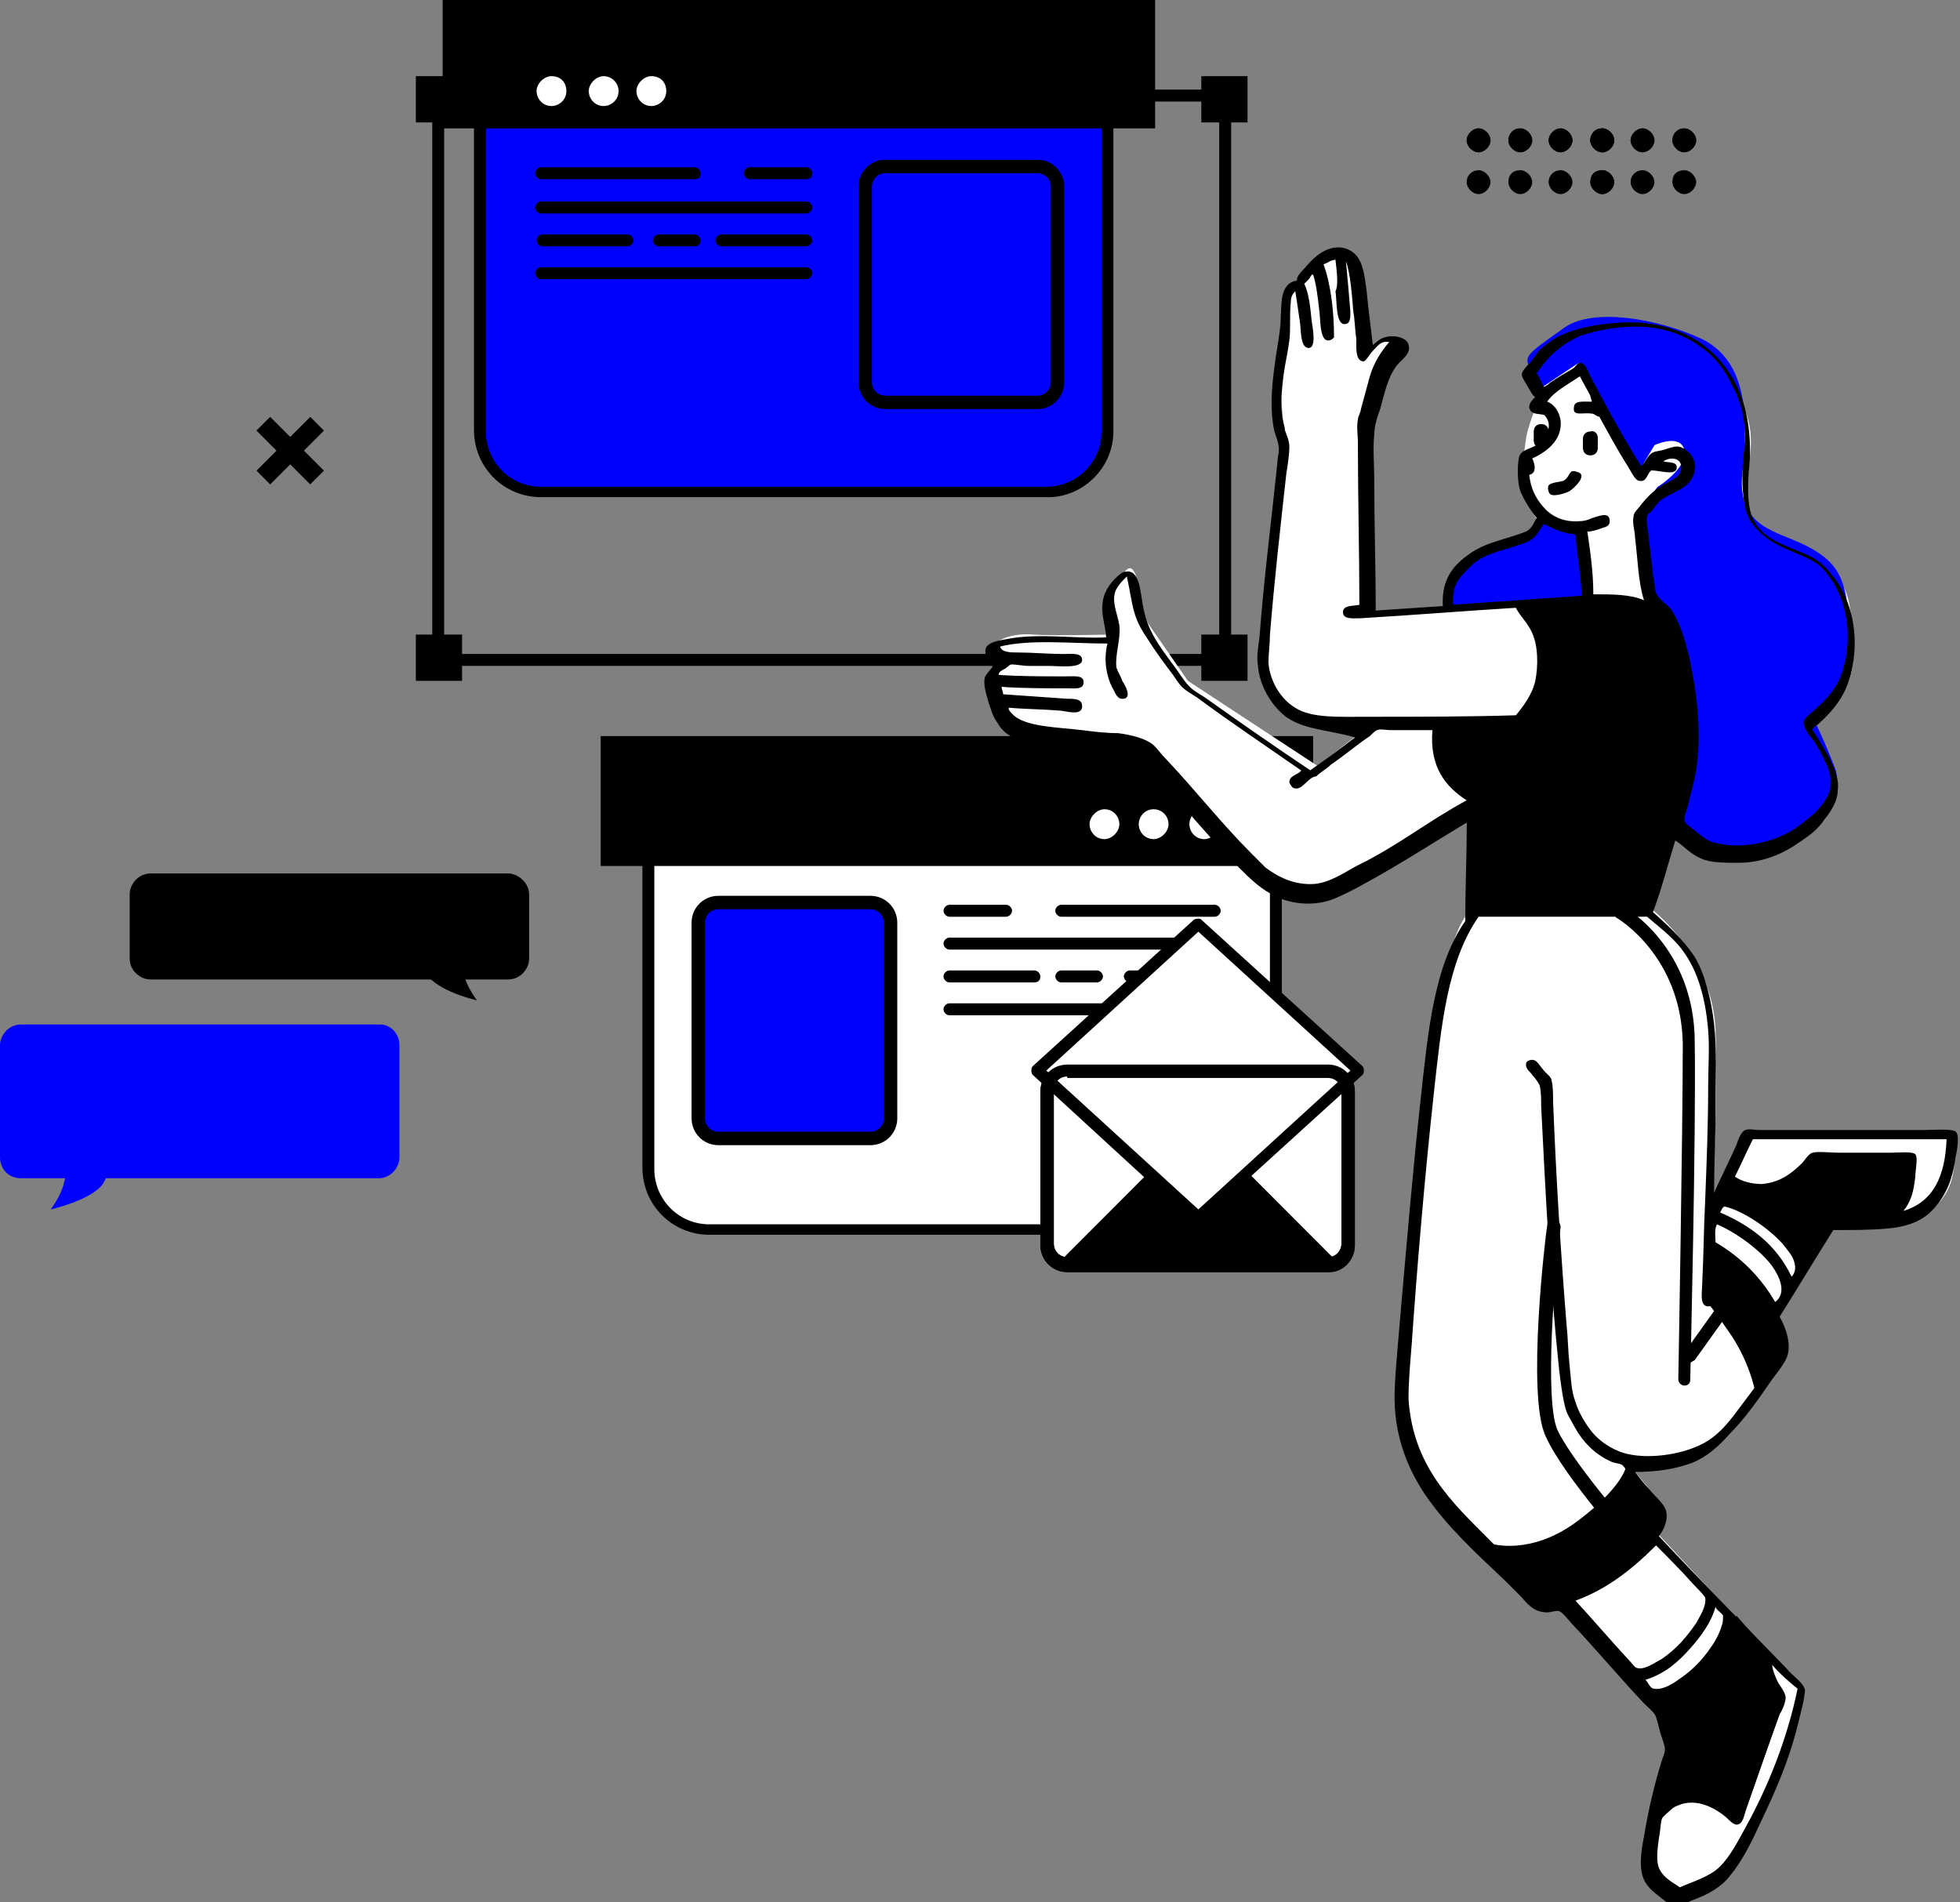 <?xml version="1.0" encoding="UTF-8"?><svg id="Camada_1" xmlns="http://www.w3.org/2000/svg" viewBox="0 0 576 559"><rect x="0" y="0" width="576" height="559" fill="#808080" stroke="none"/><defs><style>.cls-1,.cls-2{fill:#fff;}.cls-2,.cls-3,.cls-4{fill-rule:evenodd;}.cls-5,.cls-3{fill:blue;}</style></defs><path class="cls-2" d="M359.62,232.55l-3.07,7.9-4.82,5.27-3.94,3.07,9.2,7.46,10.51-17.99-7.88-5.7Z"/><path d="M91.18,122.5l-15.8,15.82,4.02,4.04,15.8-15.82-4.02-4.03Z"/><path d="M79.39,122.49l-4.03,4.03,15.8,15.82,4.03-4.03-15.8-15.82Z"/><path class="cls-4" d="M366.62,35.98h-13.58v-13.6h13.58v13.6Z"/><path class="cls-4" d="M135.79,35.98h-13.58v-13.6h13.58v13.6Z"/><path class="cls-4" d="M366.62,200.08h-13.58v-13.6h13.58v13.6Z"/><path class="cls-4" d="M135.79,200.08h-13.58v-13.6h13.58v13.6Z"/><path d="M360.05,195.69H128.78c-.88,0-1.75-.88-1.75-1.75V28.08c0-.88,.88-1.76,1.75-1.76h231.28c.88,0,1.75,.88,1.75,1.76V193.94c0,.88-.88,1.75-1.75,1.75Zm-229.52-3.51h227.77V29.84H130.53V192.18Z"/><path class="cls-5" d="M325.45,33.35V126.81c0,9.65-7.88,17.99-17.96,17.99H159c-9.64,0-17.96-7.9-17.96-17.99V33.35c0-9.65,7.88-17.99,17.96-17.99h148.49c10.07,0,17.96,7.9,17.96,17.99Z"/><path d="M307.93,146.11H159c-10.95,0-19.71-8.78-19.71-19.75V33.35c0-10.97,8.76-19.74,19.71-19.74h148.49c10.95,0,19.71,8.78,19.71,19.74V126.81c0,10.53-8.76,19.31-19.27,19.31ZM159,17.11c-8.76,0-16.21,7.02-16.21,16.23V126.81c0,8.78,7.01,16.23,16.21,16.23h148.49c8.76,0,16.21-7.02,16.21-16.23V33.35c0-8.78-7.01-16.23-16.21-16.23H159Z"/><path class="cls-5" d="M311,54.85v57.48c0,3.07-2.63,6.14-6.13,6.14h-44.68c-3.07,0-6.13-2.63-6.13-6.14V54.85c0-3.07,2.63-6.14,6.13-6.14h44.68c3.5,0,6.13,3.07,6.13,6.14Z"/><path d="M304.86,120.22h-44.68c-4.38,0-7.89-3.51-7.89-7.9V54.85c0-4.39,3.5-7.9,7.89-7.9h44.68c4.38,0,7.88,3.51,7.88,7.9v57.48c0,4.39-3.5,7.9-7.88,7.9Zm-44.68-69.33c-2.19,0-3.94,1.76-3.94,3.95v57.48c0,2.19,1.75,3.95,3.94,3.95h44.68c2.19,0,3.94-1.75,3.94-3.95V54.85c0-2.19-1.75-3.95-3.94-3.95h-44.68Z"/><path class="cls-4" d="M339.47,37.73H130.09V0h209.37V37.73Z"/><path class="cls-2" d="M195.8,26.77c0,2.63-2.19,4.39-4.38,4.39-2.63,0-4.38-2.19-4.38-4.39s2.19-4.39,4.38-4.39c2.63,0,4.38,1.76,4.38,4.39Z"/><path class="cls-2" d="M181.78,26.77c0,2.63-2.19,4.39-4.38,4.39-2.63,0-4.38-2.19-4.38-4.39s2.19-4.39,4.38-4.39,4.38,1.76,4.38,4.39Z"/><path class="cls-2" d="M166.45,26.77c0,2.63-2.19,4.39-4.38,4.39-2.63,0-4.38-2.19-4.38-4.39s2.19-4.39,4.38-4.39c2.63,0,4.38,1.76,4.38,4.39Z"/><path d="M236.97,82.05h-77.97c-.88,0-1.75-.88-1.75-1.76s.88-1.76,1.75-1.76h77.97c.88,0,1.75,.88,1.75,1.76s-.88,1.76-1.75,1.76Z"/><path d="M236.97,72.4h-24.97c-.88,0-1.75-.88-1.75-1.76s.88-1.76,1.75-1.76h24.97c.88,0,1.75,.88,1.75,1.76s-.88,1.76-1.75,1.76Z"/><path d="M184.41,72.4h-24.97c-.88,0-1.75-.88-1.75-1.76s.88-1.76,1.75-1.76h24.97c.88,0,1.75,.88,1.75,1.76s-.88,1.76-1.75,1.76Z"/><path d="M204.12,72.4h-10.51c-.88,0-1.75-.88-1.75-1.76s.88-1.76,1.75-1.76h10.51c.88,0,1.75,.88,1.75,1.76s-.44,1.76-1.75,1.76Z"/><path d="M236.97,62.74h-77.97c-.88,0-1.75-.88-1.75-1.76s.88-1.76,1.75-1.76h77.97c.88,0,1.75,.88,1.75,1.76s-.88,1.76-1.75,1.76Z"/><path d="M236.97,52.65h-16.64c-.88,0-1.75-.88-1.75-1.76s.88-1.76,1.75-1.76h16.64c.88,0,1.75,.88,1.75,1.76,0,1.32-.88,1.76-1.75,1.76Z"/><path d="M204.12,52.65h-45.12c-.88,0-1.75-.88-1.75-1.76s.88-1.76,1.75-1.76h45.12c.88,0,1.75,.88,1.75,1.76,0,1.32-.44,1.76-1.75,1.76Z"/><path class="cls-1" d="M208.5,231.67h148.49c9.64,0,17.96,7.9,17.96,17.99v93.46c0,9.65-7.89,17.99-17.96,17.99H208.5c-9.64,0-17.96-7.9-17.96-17.99v-93.46c0-9.65,7.88-17.99,17.96-17.99Z"/><path d="M356.99,362.87H208.5c-10.95,0-19.71-8.77-19.71-19.74v-93.46c0-10.97,8.76-19.74,19.71-19.74h148.49c10.95,0,19.71,8.78,19.71,19.74v93.46c-.44,10.97-9.2,19.74-19.71,19.74ZM208.5,233.87c-8.76,0-16.21,7.02-16.21,16.24v93.46c0,8.78,7.01,16.23,16.21,16.23h148.49c8.76,0,16.21-7.02,16.21-16.23v-93.9c0-8.77-7.01-16.23-16.21-16.23H208.5v.44Z"/><path class="cls-5" d="M211.13,265.46h44.68c3.07,0,6.13,2.63,6.13,6.14v57.48c0,3.07-2.63,6.14-6.13,6.14h-44.68c-3.07,0-6.13-2.63-6.13-6.14v-57.92c0-3.07,3.07-5.7,6.13-5.7Z"/><path d="M255.8,336.54h-44.68c-4.38,0-7.88-3.51-7.88-7.9v-57.48c0-4.39,3.5-7.9,7.88-7.9h44.68c4.38,0,7.89,3.51,7.89,7.9v57.48c0,4.39-3.5,7.9-7.89,7.9Zm-44.68-69.33c-2.19,0-3.94,1.76-3.94,3.95v57.48c0,2.19,1.75,3.95,3.94,3.95h44.68c2.19,0,3.94-1.76,3.94-3.95v-57.48c0-2.19-1.75-3.95-3.94-3.95h-44.68Z"/><path class="cls-4" d="M176.52,216.32h209.38v38.17H176.52v-38.17Z"/><path class="cls-2" d="M324.58,237.82c2.63,0,4.38,2.19,4.38,4.39s-2.19,4.39-4.38,4.39c-2.63,0-4.38-2.19-4.38-4.39s2.19-4.39,4.38-4.39Z"/><path class="cls-2" d="M339.03,237.82c2.63,0,4.38,2.19,4.38,4.39s-2.19,4.39-4.38,4.39c-2.63,0-4.38-2.19-4.38-4.39s1.75-4.39,4.38-4.39Z"/><path class="cls-2" d="M353.92,237.82c2.63,0,4.38,2.19,4.38,4.39s-2.19,4.39-4.38,4.39c-2.63,0-4.38-2.19-4.38-4.39s1.75-4.39,4.38-4.39Z"/><path d="M356.99,298.37h-77.97c-.88,0-1.75-.88-1.75-1.76s.88-1.76,1.75-1.76h77.97c.88,0,1.75,.88,1.75,1.76,0,1.32-.88,1.76-1.75,1.76Z"/><path d="M303.99,288.71h-24.97c-.88,0-1.75-.88-1.75-1.76s.88-1.76,1.75-1.76h24.97c.88,0,1.75,.88,1.75,1.76s-.44,1.76-1.75,1.76Z"/><path d="M356.99,288.71h-24.97c-.88,0-1.75-.88-1.75-1.76s.88-1.76,1.75-1.76h24.97c.88,0,1.75,.88,1.75,1.76s-.88,1.76-1.75,1.76Z"/><path d="M322.39,288.71h-10.51c-.88,0-1.75-.88-1.75-1.76s.88-1.76,1.75-1.76h10.51c.88,0,1.75,.88,1.75,1.76s-.88,1.76-1.75,1.76Z"/><path d="M356.99,279.06h-77.97c-.88,0-1.75-.88-1.75-1.76s.88-1.76,1.75-1.76h77.97c.88,0,1.75,.88,1.75,1.76s-.88,1.76-1.75,1.76Z"/><path d="M295.67,269.41h-16.64c-.88,0-1.75-.88-1.75-1.76s.88-1.76,1.75-1.76h16.64c.88,0,1.75,.88,1.75,1.76s-.88,1.76-1.75,1.76Z"/><path d="M356.99,269.41h-45.12c-.88,0-1.75-.88-1.75-1.76s.88-1.76,1.75-1.76h45.12c.88,0,1.75,.88,1.75,1.76s-.88,1.76-1.75,1.76Z"/><path class="cls-3" d="M117.39,307.21v32.91c0,3.07-2.63,6.14-6.13,6.14H6.13c-3.5,0-6.13-2.63-6.13-6.14v-32.91c0-3.07,2.63-6.14,6.13-6.14H111.7c3.07,0,5.69,2.63,5.69,6.14Z"/><path class="cls-3" d="M31.1,337.86s2.63,4.39-.88,10.09c-3.5,4.83-15.33,7.46-15.33,7.46,0,0,3.07-3.95,3.94-7.9,1.31-4.83,.44-8.34,.44-8.34l11.83-1.32Z"/><path class="cls-4" d="M155.5,262.83v18.87c0,3.07-2.63,6.14-6.13,6.14H44.24c-3.07,0-6.13-2.63-6.13-6.14v-18.87c0-3.07,2.63-6.14,6.13-6.14h105.56c3.07,.44,5.69,3.07,5.69,6.14Z"/><path class="cls-4" d="M124.4,275.99s-2.63,4.39,.88,10.09c3.07,5.27,14.89,7.9,14.89,7.9,0,0-3.07-3.95-3.94-7.9-1.31-4.83-.44-8.34-.44-8.34l-11.39-1.75Z"/><path class="cls-2" d="M500.66,426.05c13.58-6.58,22.78-26.77,24.09-28.52,1.31-2.19-.88-4.83-1.31-7.02s-.88-5.27-.88-5.27l15.33-25.45s11.39,2.19,25.84-2.63c14.46-4.83,10.08-23.69,10.08-23.69h-58.7l-12.26,23.26s2.19-31.59,1.31-53.97c-.88-22.38-19.27-35.98-19.27-35.98l7.89-22.38s5.69,4.83,9.2,6.58c3.5,1.75,5.26,3.07,16.21,.44,10.95-2.63,17.52-11.41,20.59-18.43,2.63-7.02-7.45-18.87-7.45-18.87,0,0,3.5-2.19,8.76-8.34,5.26-6.14,5.69-14.92,3.5-27.64-2.19-12.73-11.83-14.48-21.03-18.87-9.2-4.39-9.64-9.65-8.76-19.31,.44-9.65,3.5-14.92-7.01-30.71-10.07-15.8-28.03-13.16-40.3-11.41-11.83,2.19-16.64,13.16-16.64,13.16l1.75,7.9s-2.63,6.58-3.07,9.65c-.44,3.07-.88,6.14-.88,6.14,0,0-.88,5.7,.88,10.97,1.75,5.26,3.94,8.34,3.94,8.34,0,0-1.75,2.19-3.07,3.95-1.31,1.76-7.01,.44-17.08,6.58-10.07,6.14-7.45,15.36-7.45,15.36h-23.21v-55.72s4.82-11.41,5.69-14.92c.88-3.51,2.63-4.83,3.94-7.9,.88-3.07-1.75-1.32-3.5-1.32s-5.69,3.95-5.69,3.95c0,0-1.75-15.36-2.63-22.82-.88-7.46-4.38-7.46-9.64-6.14-5.26,.88-8.76,8.78-8.76,8.78,0,0-1.31-.88-2.63,0-1.31,.88-.88,10.53-1.75,22.82-.88,12.29,1.31,23.69,1.31,23.69,0,0-5.7,50.02-6.13,61.43-.44,11.85,9.2,17.55,13.14,18.87,3.5,1.32,17.96,2.19,17.96,2.19l-15.77,12.29-38.11-25.01s-7.01-10.09-10.95-15.8c-4.38-6.14-3.07-13.6-4.82-16.23-1.75-3.07-3.5,1.32-4.82,3.07-1.75,1.32-1.75,7.9-.88,10.53,.88,2.63-1.31,4.83-1.31,4.83,0,0-17.52,.44-22.78,0-4.82-.44-8.76,.88-10.51,2.19-1.75,1.32,1.75,5.26,1.75,5.26,0,0-2.63,1.32-3.5,2.63-1.31,1.76,1.31,8.34,4.82,14.04,3.51,5.7,20.59,4.83,32.85,6.14,12.27,1.32,19.71,15.8,36.79,33.35s28.91,8.78,28.91,8.78l39.42-23.26-.88,32.03s-6.57,10.09-9.2,22.38c-3.07,12.29-7.88,76.79-10.51,102.67-2.63,25.89,.88,34.66,9.2,45.19,7.88,10.53,28.03,29.4,30.22,31.59,2.19,2.19,8.76,1.32,8.76,1.32l28.03,31.15,2.63,10.09s-7.01,27.2-7.45,34.66c-.88,7.46,9.2,10.97,9.2,10.97,0,0,7.88-2.63,12.7-6.58,4.82-3.95,9.2-12.72,16.21-29.84,6.57-17.55,7.45-24.13,7.45-24.13l-42.93-46.07s1.31-2.19,1.75-3.95c.88-1.76,0-3.95,0-3.95l-10.51-12.73c-.44-.44,8.76,2.19,21.9-4.39Z"/><path class="cls-4" d="M534.83,339.61s-7.89,7.46-14.02,9.21c-6.13,2.19-10.95-2.19-10.95-2.19l-2.63,4.83s3.5,1.75,11.39,5.7c7.88,3.95,12.26,14.48,12.26,14.48l7.45-13.16,19.27-1.76s2.63-2.63,4.38-7.46c1.75-4.83,0-9.21,0-9.21l-27.16-.44Z"/><path class="cls-4" d="M510.3,474.75s-.44,6.58-7.89,15.36c-7.45,8.77-16.21,8.34-16.21,8.34l3.07,2.19,3.94,11.41-4.82,21.94s1.75-3.95,8.32-5.7c6.57-1.75,15.77,5.27,15.77,5.27l11.83-33.78s-.88-3.07-2.63-6.58c-1.31-3.51-2.19-7.9-2.19-7.9l-9.2-10.53Z"/><path class="cls-2" d="M501.97,426.49c-10.07,7.9-24.09,3.95-24.09,3.95,0,0,10.08,10.97,10.95,15.8,.88,4.83-10.08,13.16-15.77,16.67-5.7,3.51-13.14,7.9-17.52,7.46-3.94-.44-24.53-21.06-35.48-35.1-10.95-13.6-9.2-16.24-3.5-91.27,6.57-77.22,16.21-76.35,16.21-76.35l49.93-.88s15.33,14.92,19.71,26.33c4.38,11.41-.44,72.84-.44,72.84,0,0,10.08,8.34,14.89,12.73,4.82,4.39,8.32,12.29,8.32,17.55,0,4.39-13.14,22.38-23.22,30.28Z"/><path class="cls-4" d="M513.8,373.84c4.82,4.83,10.51,16.23,11.39,21.06,1.31,4.83-9.2,14.92-9.2,14.92,0,0-1.31-8.34-7.01-17.11-5.69-8.34-7.01-9.65-7.01-9.65l.88-16.23s6.57,2.19,10.95,7.02Z"/><path class="cls-4" d="M454.67,469.93c3.5,1.76,4.38,.44,17.96-6.14,13.58-6.58,16.21-17.11,16.21-19.75s-10.95-13.16-10.95-13.16c0,0-.88,6.14-14.45,16.24-13.58,10.09-24.97,6.58-24.97,6.58,0,0,12.7,14.48,16.21,16.23Z"/><path class="cls-3" d="M460.36,155.33l-7.45-3.51s-2.63,3.51-3.94,4.39c-1.31,1.32-7.01,2.63-16.21,6.58-9.2,3.95-8.32,15.36-8.32,15.36,0,0,40.3-2.19,41.17-3.07,.88-.88-1.75-19.31-1.75-19.31l-3.5-.44Z"/><path class="cls-3" d="M494.97,132.14c-1.31-4.83-8.76-1.32-8.76-1.32l-3.94,6.58s-4.38-6.58-9.64-14.48c-5.26-7.9-8.76-16.24-8.76-16.24l-10.51,7.02s-3.51-4.39-4.38-7.02,3.07-4.83,10.95-10.53c8.32-5.7,27.16-2.63,40.3,3.51,13.14,6.58,13.58,22.38,11.83,39.05-1.75,16.67,10.07,17.11,19.27,21.94,9.2,4.83,11.83,10.09,12.26,26.33,.44,15.8-10.95,23.69-10.95,23.69,0,0,2.63,4.83,6.57,14.92,3.94,10.09-11.83,20.62-25.4,23.69-14.02,3.07-21.46-8.34-21.46-8.34,0,0,4.38-12.72,3.94-34.66-.44-21.94-7.89-28.52-10.51-32.03-3.07-3.95-3.94-23.69-3.94-23.69,0,0,4.82-7.02,5.26-7.46,.88-.44,9.2-6.14,7.89-10.97Z"/><path class="cls-4" d="M423.13,213.25s-.44,5.7,.88,11.41c1.31,5.26,9.2,9.65,9.2,9.65l-.88,32.91,52.12,1.32s6.57-17.99,9.2-30.71c2.63-12.29,3.07-25.89,1.75-40.81s-9.2-19.31-18.83-20.62c-9.64-1.32-29.79,1.76-29.79,1.76,0,0,7.45,12.72,6.57,21.06-.44,8.34-7.89,13.6-7.89,13.6l-22.34,.44Z"/><path d="M494.97,407.18c-.88,0-1.75-.88-1.75-1.76s1.31-71.96,1.31-98.72c-.44-25.89-19.27-36.86-19.27-36.86-.88-.44-1.31-1.75-.88-2.63,.44-.88,1.75-1.32,2.63-.88,.88,.44,21.03,12.29,21.03,39.93,.44,26.77-1.31,98.29-1.31,99.16,0,1.32-.88,1.76-1.75,1.76Z"/><path d="M496.28,400.6c-.44,0-.88,0-.88-.44-.88-.44-.88-1.76-.44-2.63l16.64-23.26c.44-.88,1.75-.88,2.63-.44,.88,.44,.88,1.76,.44,2.63l-16.64,23.26c-.88,.44-1.31,.88-1.75,.88Z"/><path d="M481.83,457.64c-.44,0-.88,0-1.31-.44-.88-.88-21.02-23.25-26.28-35.1-5.7-11.85,0-59.67,.44-61.87,0-.88,.88-1.76,2.19-1.76,.88,0,1.75,.88,1.75,2.19-1.75,13.6-4.82,50.9-.88,59.67,5.26,10.97,25.84,33.79,25.84,34.22,.88,.88,.44,1.76,0,2.63-.88,.44-1.31,.44-1.75,.44Z"/><path class="cls-4" d="M378.45,211.05c-4.38-3.07-8.32-9.21-8.76-15.36-.44-2.63,0-5.26,.44-8.34,1.31-17.55,3.5-34.23,5.26-51.34,0-1.32,.44-2.63,.44-3.95,0-1.76-.88-3.95-1.31-5.27-1.32-6.14-.88-12.29,0-18.87,.44-3.95,1.31-7.9,1.75-12.29,.44-6.14-.44-12.29,4.82-13.16,0-1.32,1.31-2.63,2.19-3.51,2.19-2.63,6.13-7.02,11.39-6.14,5.69,1.32,6.13,6.58,7.01,13.16,.44,5.27,1.31,10.97,1.75,15.36,.88-.44,1.75-1.76,3.5-2.19,2.63-.88,6.57,0,7.01,2.19,.88,2.63-2.19,4.39-3.51,6.14-2.63,3.51-3.5,7.9-4.82,12.72-.88,2.19-1.75,5.26-1.75,7.46-.44,4.39,0,8.78,0,13.16,0,13.16,.44,26.33,.44,38.61,6.57-.44,13.14-.88,19.71-1.32-.44-8.34,3.5-12.29,7.88-15.36,4.82-3.51,11.39-4.39,16.64-6.58,1.75-.88,2.19-2.63,3.07-3.95-1.75-2.19-3.51-4.83-4.82-7.9-.88-2.63-.88-7.02-.44-9.65,.44-2.63,3.5-2.63,5.26-3.95,2.63-1.75,5.26-5.7,2.19-8.78-1.75-.44-3.94,0-4.38-2.19,0-1.32,.88-2.19,1.75-3.07-.88-.44-1.32-1.75-2.19-3.07-.44-.88-1.75-2.63-1.75-3.51,0-1.32,2.19-3.07,3.07-4.39,1.32-1.76,2.19-3.07,3.51-3.95,5.26-4.83,14.45-6.58,23.65-7.02,14.89-.44,25.4,6.14,31.1,15.36,3.94,6.14,6.13,14.48,5.69,25.01-.44,4.83-.88,10.53,0,14.48,1.75,8.77,10.51,10.53,17.08,13.6,3.94,1.75,5.69,3.95,8.32,7.46,4.38,6.14,6.57,15.36,4.82,25.01-1.31,7.9-5.26,12.73-10.07,17.11-.44,.44-1.75,.88-1.75,1.75,1.75,2.63,3.07,4.83,4.82,7.9,1.31,2.63,3.07,6.14,2.63,9.65,0,3.51-2.19,6.58-3.94,8.77-1.75,2.63-3.94,4.39-6.57,6.14-4.82,3.51-10.95,6.58-18.84,6.58-3.94,0-8.32,0-10.95-1.32-3.07-1.32-4.82-3.51-7.45-5.26-2.19,7.02-3.94,14.04-6.57,21.06,4.38,3.95,8.76,7.9,12.27,13.16,3.07,5.26,4.82,12.28,5.69,19.74,.88,7.9,.44,16.23,.44,24.57s-.44,16.67-.44,25.01c2.19-4.83,4.38-9.21,6.57-14.04,.44-1.32,1.31-3.95,2.63-4.39,.88-.44,3.07,0,3.94,0h48.62c2.63,0,7.88-.44,9.2,.44,1.31,.88,.44,5.7,0,7.46-.88,7.46-3.5,12.72-7.88,16.67-3.07,2.63-7.01,3.95-12.27,4.39-4.82,.44-10.51,.44-15.77,.44-5.26,8.34-10.51,17.11-15.77,25.45,1.75,3.07,3.94,8.77,1.75,12.72-.88,1.76-2.63,3.95-3.94,5.7-3.94,5.7-7.88,11.41-12.7,16.24-3.07,3.51-6.57,6.58-10.95,8.34-4.82,1.76-10.08,2.63-16.65,2.63,1.31,1.76,2.63,3.51,4.38,5.27,1.31,1.76,3.5,3.51,4.38,5.27,1.32,2.63,0,6.14-1.75,8.34,12.26,13.16,24.97,25.89,37.67,39.05,1.31,1.76,4.82,3.95,5.26,6.14,0,.88-.44,3.51-.88,5.27s-.88,3.51-1.31,5.27c-2.63,10.53-6.57,19.31-10.51,27.64-2.63,5.7-5.26,11.41-9.2,16.24-2.63,3.51-6.57,5.7-11.39,7.46-1.31,.44-3.5,1.76-4.82,1.76-.88,0-1.75-.88-2.63-1.32-2.19-1.76-4.82-3.51-6.13-5.7-2.19-3.51-1.31-9.21-.44-13.6,1.31-7.9,3.07-15.36,5.26-22.38,.44-1.32,.88-2.19,.88-3.07,0-1.32-.88-3.51-1.31-4.83-.44-1.76-.88-3.51-1.31-4.83-.44-1.32-2.19-2.63-3.5-3.95-7.45-7.9-14.02-15.8-21.46-23.69-.88-.88-2.63-3.51-3.94-3.51-.88,0-2.19,.44-3.07,.44-4.38,0-6.13-3.07-8.32-5.26-1.31-1.32-2.63-2.63-3.94-3.95-8.32-7.9-17.08-15.8-23.65-25.45-4.38-6.58-7.89-14.48-8.76-24.13-.44-5.27,0-10.09,.44-15.8,.44-5.27,.88-10.09,1.31-15.36,1.75-19.74,3.51-40.81,5.7-60.55,2.19-20.18,3.94-39.49,13.14-52.65,0-9.65,.44-19.31,.44-28.96-8.76,5.26-16.21,10.09-25.4,15.36-3.94,2.19-9.2,5.27-13.58,7.02-5.26,2.19-11.83,1.76-16.64-.44-4.82-2.19-7.88-5.27-11.39-8.78-8.76-8.77-16.21-17.99-24.09-26.76-1.75-1.76-3.5-3.95-5.26-5.27-3.5-2.19-9.64-1.75-14.89-2.63-5.26-.44-10.95-.88-15.77-1.76-5.26-.88-8.76-2.19-10.95-6.14-1.31-1.75-1.75-3.51-2.63-6.14-.44-1.76-1.75-5.26-.88-7.46,.44-.88,2.19-2.63,2.19-3.07,0,0-1.31-1.32-1.31-1.76-.44-.44-.88-1.32-.88-2.63,0-2.63,4.38-3.07,6.57-3.51,9.2-1.76,20.15,0,28.91-.44,0-3.07-1.75-7.02-.88-10.97,.44-3.07,3.07-6.14,4.82-7.46,.44-.44,1.31-.88,1.75-.88,4.38-.88,4.38,6.58,5.26,10.53,1.31,7.02,4.82,11.41,8.32,16.24,1.75,2.19,3.5,5.26,5.26,7.02,1.31,1.32,3.07,2.19,4.38,3.07,10.51,7.46,20.59,14.48,31.1,21.5,4.38-3.07,9.2-6.58,13.14-9.65-7.45-2.19-14.45-2.19-19.71-5.7Zm14.02-134.7c-1.31,0-2.19,.88-3.5,1.32,2.19,6.14,3.07,14.04,3.07,21.5-.44,.44-.88,.88-1.75,.88-2.63,0-2.19-7.02-2.63-9.21-.44-3.95-.88-7.46-1.75-10.09-.44-.44-.88,.88-1.31,1.32-.44,.44-.88,.88-1.31,1.32,1.31,2.63,1.75,6.58,2.19,10.97,.44,2.63,1.31,7.9-.88,7.9-2.63,0-2.19-5.7-2.63-7.9-.44-3.07-.88-6.14-1.31-8.78-.88,.88-1.31,1.76-1.31,3.07-.44,3.95,0,7.9-.44,11.41-.44,3.51-1.31,7.02-1.75,10.53-.44,3.95-.88,7.46-.44,10.97,0,1.75,.88,3.51,.88,4.83,.44,1.32,1.31,3.07,1.31,4.83,0,2.19-.44,5.27-.88,7.9-1.75,15.8-3.5,31.15-4.82,47.39,0,2.63-.44,5.7-.44,8.34,.44,5.26,3.51,10.53,7.89,13.16,4.82,3.07,12.7,2.63,21.02,2.63,14.46,0,29.79,0,43.8-.44,2.19-2.63,4.82-6.14,5.7-10.09,.88-4.39,.88-10.09-.88-14.04-1.31-3.07-3.5-4.83-4.82-7.46-14.45,.88-30.66,2.19-45.55,3.07-2.19,0-5.26,.44-5.26-1.76s3.07-1.75,4.82-2.19c0-14.48-.44-32.03-.44-47.83,0-2.19-.44-4.39,0-6.58,0-.88,.88-2.19,.88-3.07,.88-3.07,1.75-6.58,2.63-9.65,1.31-4.39,3.5-7.46,5.69-10.09-2.63-.44-3.5,1.32-4.82,2.63-.88,.88-1.75,2.63-2.63,3.07-2.63,0-2.19-4.39-2.19-6.58-.44-2.63-.44-5.7-.88-7.9-.44-5.27-.88-11.41-2.19-14.92,.44,4.39,.88,9.65,1.31,14.92,0,1.76,0,3.51-1.75,3.51-2.63,0-2.19-7.02-2.63-9.65,.88-1.76,.44-5.27,0-9.21Zm59.13,33.35c.88,1.32,1.31,2.63,2.19,3.95,.44,0,.44-.44,.88-.44,.88-.88,1.75-1.32,3.07-2.19,1.31-.88,3.07-1.76,4.38-2.63,.88-.44,1.31-1.75,2.19-1.75,1.31,0,2.19,1.75,2.63,3.07,4.82,9.21,10.07,18.87,15.33,27.21,1.31-.88,1.75-3.07,3.5-3.95,.88-.44,2.19-.44,3.5-.88,1.32-.44,2.63-.88,3.51-.88,2.63,0,6.13,3.51,5.26,7.02-.88,5.7-7.01,6.14-10.51,9.21-.44,.44-1.31,1.76-1.75,2.19-.44,.88-1.75,1.32-1.75,2.19-.44,1.32,.44,4.39,.44,5.7,.44,3.95,.88,7.46,1.31,11.41,.44,1.76,.44,3.95,.88,5.26,.88,2.19,3.07,3.07,4.38,4.83,2.63,3.95,3.94,8.34,5.26,13.6,2.19,9.65,3.94,22.38,2.19,33.35-.44,3.51-1.75,7.46-2.63,11.41-.44,1.32-.88,2.63-.88,3.51,0,1.32,2.63,2.63,3.5,3.51,1.75,1.32,3.07,2.63,4.82,3.07,7.45,2.19,16.21,.44,21.9-2.63,2.63-1.32,5.26-3.51,7.88-5.7,2.19-2.19,4.82-5.26,4.82-8.34,.44-3.95-1.75-7.46-3.07-10.09-.88-1.32-1.31-2.63-2.63-3.95-.88-1.32-2.19-3.07-2.19-4.39s2.63-3.07,3.94-4.39c4.82-4.39,7.45-7.9,8.76-16.24,1.31-10.97-2.19-19.74-7.45-25.01-2.63-2.63-7.45-3.95-10.95-5.7-3.94-1.76-7.01-3.95-9.64-7.46-2.19-3.51-2.63-8.34-2.63-14.04,0-5.26,1.31-10.53,.44-15.8-.44-3.51-1.75-7.46-3.5-10.53-3.94-9.22-13.58-16.24-25.41-17.11-7.45-.44-14.02,.88-19.27,2.63-6.57,3.07-9.64,6.58-12.7,10.97Zm3.07,8.34c2.63,.88,4.38,4.39,3.94,7.46-.44,4.83-5.26,7.9-8.32,9.22,.88,1.76,1.32,4.39-.88,4.83,.44,3.95,1.75,6.58,3.94,9.21,2.19,2.63,5.69,4.83,10.95,4.39,1.31,0,2.63-.44,3.5-.88,1.75-.44,5.26-2.19,5.26,.88,0,1.76-1.75,1.76-2.63,2.19-1.32,.44-2.63,.88-3.94,.88,.88,6.14,1.75,11.85,1.75,18.43,5.7,0,10.95,0,14.89,1.76-1.75-5.7-1.75-11.41-2.63-18.43,0-1.76-.88-4.39-.44-6.14,0-1.32,1.31-2.19,2.19-3.51,1.75-2.19,3.5-3.95,6.13-5.7,2.19-1.32,5.7-2.19,5.7-5.27s-3.5-3.07-5.26-1.76c1.75,.44,3.94,0,3.94,1.76,0,2.63-4.82,.88-7.45,.88-1.31,.88-1.31,3.51-3.5,3.07-1.31,0-2.63-3.07-3.5-4.39-3.07-4.83-6.13-10.53-8.32-14.48-.88,0-1.32-.88-2.19-.88-2.63-.44-5.69,.88-5.26-1.75,0-2.19,2.63-1.76,5.26-1.76,0-.44-.44-1.32-.44-1.75-.88-1.75-2.19-3.95-3.07-5.7-3.94,2.63-7.45,4.39-9.64,7.46Zm-.88,35.98c-1.31,1.32-1.75,3.07-3.51,4.39-1.75,1.32-4.38,1.76-6.57,2.63-4.82,1.32-9.2,2.63-12.27,6.14-2.63,2.63-4.82,4.83-4.38,10.53,12.7-.88,25.41-1.76,37.67-2.63,0-6.14-1.31-11.85-1.75-17.99-3.94-.44-6.57-1.76-9.2-3.07Zm-128.34,35.1c-10.51,0-22.78-1.32-31.54,.88,.44,1.75,3.07,1.75,5.26,1.75,4.38,0,8.76,.44,13.58,.44,2.19,0,5.26-.44,5.26,1.75,0,2.63-7.01,1.76-9.64,1.76h-5.69c-2.19,0-3.94-.44-5.26-.44-.88,0-1.32,.88-2.19,1.32-.88,.44-1.75,.88-1.75,1.75,6.13,.44,13.14,.44,19.71,.44,2.63,0,5.26-.44,5.26,1.75s-2.63,1.76-4.82,1.76c-6.13,0-13.58,0-19.27-.44,0,.88,.44,1.32,.44,2.19,6.13,.44,12.26,.88,18.83,1.32,2.19,0,4.38,0,4.38,2.19,0,2.63-3.51,1.76-6.13,1.32-5.26-.44-10.51-.44-15.33-.88-.44,.44,.44,1.32,.88,1.76,3.5,3.95,13.58,3.95,20.59,4.83,3.5,.44,7.01,.88,10.51,.88,3.5,.44,7.01,1.32,9.2,2.63,1.75,.88,3.07,3.07,4.38,4.39,8.76,9.21,16.64,19.31,25.4,28.08,1.31,1.32,3.07,3.07,4.38,4.39,3.5,2.63,8.32,5.26,14.45,4.83,4.38-.44,8.32-3.07,12.27-5.27,11.83-5.7,21.02-13.16,32.41-19.31-6.13-3.95-10.95-9.65-10.07-20.62h-12.27c-1.31,0-3.07-.44-3.94,0-.44,0-1.75,1.32-2.19,1.76-3.94,2.63-7.45,5.7-11.39,8.34-1.31,1.32-3.07,2.19-4.38,3.51-2.19,0-3.94,3.95-6.13,3.51-.88,0-1.31-.88-1.75-1.75,0-2.19,2.63-2.19,3.5-3.51-10.08-7.02-20.59-14.04-30.66-21.5-1.31-.88-3.07-1.75-4.38-3.07-.88-.88-1.75-2.19-2.63-3.51-2.63-3.51-5.26-7.02-7.45-10.53-1.75-2.63-3.07-4.83-3.94-7.9-.88-3.07-1.31-6.58-2.19-10.53-1.31,1.32-3.07,3.07-3.5,4.83-.88,3.07,.88,6.58,1.31,9.65,.44,3.95-1.31,8.34-.88,12.29,.44,1.32,1.31,2.63,1.75,3.95,.88,1.32,3.07,5.26,0,5.26-1.75,0-2.19-2.19-3.07-3.51-1.31-2.63-2.63-7.46-1.31-12.72Zm124.84-10.09c2.63,3.51,5.26,8.78,5.26,15.8,0,3.51-.44,6.58-1.31,9.21-.88,2.63-2.63,4.39-3.5,6.58h7.45c2.19,0,5.69-.44,5.69,1.75,0,2.63-5.69,1.76-8.32,1.76-9.64,0-21.02,.44-30.22,.44-.44,7.02,1.75,12.29,5.69,15.8,1.32,1.32,3.94,1.76,4.38,3.07,.88,1.76,0,5.7,0,8.34-.44,7.9-.44,16.24-.88,24.13h49.5c3.5-11.41,7.88-23.69,10.51-38.17,2.19-10.53,.44-23.26-1.75-32.91-.88-3.07-1.31-7.02-2.63-9.21-.44-.88-1.75-1.76-2.63-2.63-.88-.88-2.19-1.76-3.07-2.19-2.63-1.76-6.13-2.19-9.2-2.19-9.2-.88-16.65,.44-24.97,.44Zm-15.77,90.39c-9.2,13.16-10.95,32.03-13.14,51.77-2.63,24.13-4.82,49.58-6.57,74.59-.44,5.26-.88,10.53-.88,15.36,1.31,19.74,12.7,30.28,23.65,41.24,4.82,4.83,9.2,9.65,14.46,14.04,1.31,1.32,1.75,2.19,4.38,2.19,3.94,0,7.45-1.76,10.51-3.51,5.7-3.07,10.95-7.02,15.33-11.85,1.75-2.19,5.26-5.27,5.26-8.34,0-1.32-1.75-2.63-2.63-3.95-2.19-2.63-3.5-4.39-5.69-7.02-.88-.88-1.75-3.07-2.63-3.51-.88-.44-2.19-.44-3.07-.88-4.82-2.19-8.32-5.7-10.95-10.53-.88-1.76-2.19-3.51-2.63-5.7-.88-3.51-1.31-7.46-1.75-10.97-2.63-25.01-3.94-50.9-5.26-77.23,0-2.19,0-4.39-.44-6.14-.44-.88-1.31-2.19-2.19-3.07-.44-.88-2.19-1.76-1.75-3.51,0-.44,.88-.88,1.31-.88,1.75-.44,2.63,1.76,3.51,2.63,.88,1.32,2.63,2.19,2.63,3.51,.44,1.32,.44,4.39,.44,6.14,.88,22.38,2.19,43.44,3.94,65.38,.44,3.95,.44,7.9,.88,11.85,.44,3.95,.44,7.46,1.75,10.97,.88,3.07,3.07,6.58,4.82,8.78,2.19,2.63,4.82,4.39,7.88,5.7,6.57,2.63,16.65,1.32,22.78-1.32,6.57-2.63,10.08-7.9,14.02-13.16,2.63-3.51,5.69-7.46,8.32-11.85,.88-1.32,2.19-3.07,2.63-4.39,.44-3.51-1.31-7.02-2.63-9.21-3.07-6.58-7.45-11.41-13.14-15.36-.88-.88-1.75-1.76-3.5-2.19,0,2.19,0,5.27-.44,8.34,0,2.63,.44,6.58-1.75,6.58-2.63,0-1.75-4.39-1.75-6.58,.44-8.34,.44-16.23,.88-24.57,.44-11.41,.88-22.38,.88-33.35,0-5.7,.44-11.41,0-16.67-.88-10.53-3.5-18.87-8.76-25.01-2.63-3.07-6.13-5.7-9.2-8.34h-49.5Zm137.54,65.38h-56.94c-1.75,3.51-3.5,7.46-5.26,10.97,1.75,1.32,4.82,2.19,7.88,2.19,5.26-.44,8.76-3.07,11.83-6.14,.88-.88,1.75-2.63,3.07-3.07,1.75-.44,5.26,0,7.88,0h15.33c1.75,0,6.13-.44,7.01,.44,.88,.88,0,4.83,0,6.58-.44,4.39-1.31,7.46-3.5,10.09,8.76-2.63,12.27-10.09,12.7-21.06q.44,0,0,0Zm-63.07,14.04c-.44,.88-.88,1.32-.88,2.19,10.08,3.51,17.96,8.77,22.34,17.99,2.19-3.07,3.5-5.7,5.69-9.21,.88-1.32,1.31-2.19,2.19-2.63,1.31-.44,3.07,0,4.38,0,3.07,0,5.26,0,8.32-.44,1.31,0,3.07,0,3.94-.44,1.31-.44,3.5-4.39,3.94-5.27,1.31-2.63,.88-5.7,1.75-8.78h-19.27c-1.75,0-4.82-.44-6.13,0-.88,.44-2.63,2.63-3.5,3.07-3.07,3.07-7.89,5.7-13.58,5.7-3.5,0-6.57-.88-9.2-2.19Zm-3.51,7.46c9.2,3.95,16.64,9.65,21.02,18.87,.88-.88,1.32-2.19,.88-3.95-.44-2.19-2.19-3.95-3.51-5.7-3.94-4.39-11.39-9.65-17.08-10.97-.88,.44-.88,1.32-1.31,1.76Zm-1.31,8.78c7.45,4.39,13.14,10.09,17.52,17.55,3.5-2.63,1.31-7.46-.88-10.53-3.5-4.83-10.95-10.09-16.21-12.29-.88,1.32-.44,3.95-.44,5.27Zm-41.17,105.31c5.26,5.7,10.08,11.41,15.77,17.55,.88,.88,1.75,2.19,2.19,2.19,2.19,.88,5.69-1.76,7.45-2.63,4.38-3.07,7.01-6.14,10.08-10.53,.88-1.76,3.07-4.83,2.63-7.46-.44-.88-2.63-3.07-3.5-3.95-3.5-3.95-7.45-7.9-10.95-11.41-6.57,6.58-14.02,12.73-23.65,16.24Zm41.17,1.75c-1.31,4.83-4.38,8.78-7.45,12.29-3.5,3.95-7.45,7.46-13.14,9.21,.88,.88,1.31,2.63,2.63,2.63,2.19,.44,5.26-1.32,7.01-2.63,3.94-2.63,7.01-5.7,9.64-9.65,1.31-1.76,2.63-4.39,3.07-6.14,.44-.88,.44-2.19,.44-3.07-.44-.88-2.19-1.76-2.19-2.63Zm-14.45,27.64c-.44,0,.44,.44,.44,.88,.88,1.76,1.31,3.95,2.19,6.58,.44,1.76,1.31,3.95,1.75,5.26,0,1.32-.44,2.63-.88,4.39-1.31,3.95-2.63,8.34-3.5,12.29,2.19-1.76,4.38-2.63,8.76-2.63,2.63,0,4.82,.88,6.57,1.76,2.19,.88,3.51,2.63,5.26,3.07,3.5-10.97,7.45-21.5,10.95-32.03-2.19-3.07-3.5-6.14-4.38-10.53-.44-1.32-.44-3.07-.88-3.95-.44-.88-2.19-2.19-3.07-3.07-1.31-1.32-2.19-2.19-3.07-3.51-3.94,10.09-10.51,17.55-20.15,21.5Zm31.1-10.53c0,1.32,.88,3.51,1.75,5.27,.88,1.32,2.19,3.07,2.19,4.39s-.88,3.51-1.75,4.83c-3.5,9.65-6.57,18.43-10.07,28.52-.44,1.76-.88,3.95-2.63,3.95-.88,0-2.19-1.32-3.07-2.19-2.63-2.19-7.45-5.27-12.7-3.95-1.31,.44-2.63,.88-3.5,1.76-.88,.88-2.19,1.76-2.63,2.63-.44,1.32-.44,3.51-.88,5.7-.44,3.07-.88,6.58,0,8.78,1.32,3.07,4.38,4.39,6.13,5.7,3.94-1.76,8.76-3.07,11.83-6.14,3.07-3.07,5.26-7.46,7.45-11.41,6.57-11.85,12.26-25.89,15.33-40.81-2.63-2.19-5.26-4.39-7.45-7.02Z"/><path class="cls-4" d="M463.43,138.65c-2.63-.88-1.75,1.32-3.94,2.63-1.31,.44-3.5,.44-4.38,1.32-.44,.88,0,2.19,.44,2.63,1.31,.88,4.82-.44,5.69-.88,1.31-.88,5.69-4.83,2.19-5.7Z"/><path class="cls-4" d="M455.11,126.81v2.63c0,1.32-.88,2.19-2.19,2.19s-2.19-.88-2.19-2.19v-2.63c0-1.32,.88-2.19,2.19-2.19s2.19,.88,2.19,2.19Z"/><path class="cls-4" d="M469.56,128.56v3.07c0,1.32-.88,2.19-2.19,2.19s-2.19-.88-2.19-2.19v-2.63c0-1.32,.88-2.19,2.19-2.19,.88-.44,2.19,.44,2.19,1.76Z"/><path class="cls-1" d="M396.41,320.74v45.19c0,3.07-2.63,6.14-6.13,6.14h-76.65c-3.07,0-6.13-2.63-6.13-6.14v-45.19c0-3.07,2.63-6.14,6.13-6.14h76.65c3.5,0,6.13,2.63,6.13,6.14Z"/><path d="M390.72,373.84h-77.09c-4.38,0-7.88-3.51-7.88-7.9v-45.19c0-4.39,3.5-7.9,7.88-7.9h76.65c4.38,0,7.88,3.51,7.88,7.9v45.19c0,4.39-3.5,7.9-7.45,7.9Zm-77.09-57.48c-2.19,0-3.94,1.76-3.94,3.95v45.19c0,2.19,1.75,3.95,3.94,3.95h76.65c2.19,0,3.94-1.76,3.94-3.95v-44.76c0-2.19-1.75-3.95-3.94-3.95h-76.65v-.44Z"/><path class="cls-4" d="M309.68,372.52l42.49-42.56,42.49,42.56h-84.98Z"/><path class="cls-1" d="M399.48,314.6l-47.31,43-47.31-43,47.31-43,47.31,43Z"/><path d="M352.17,359.8c-.44,0-.88,0-1.31-.44l-47.31-43.44c-.44-.44-.44-.88-.44-1.32s0-.88,.44-1.32l47.31-43c.88-.44,1.75-.44,2.19,0l47.31,43c.44,.44,.44,.88,.44,1.32s0,.88-.44,1.32l-47.31,43c0,.44-.44,.88-.88,.88Zm-44.68-45.19l44.68,40.81,44.68-40.81-44.68-40.81-44.68,40.81Z"/><path d="M390.72,373.84h-77.09c-4.38,0-7.88-3.51-7.88-7.9v-45.19c0-4.39,3.5-7.9,7.88-7.9h76.65c4.38,0,7.88,3.51,7.88,7.9v45.19c0,4.39-3.5,7.9-7.45,7.9Zm-77.09-57.48c-2.19,0-3.94,1.76-3.94,3.95v45.19c0,2.19,1.75,3.95,3.94,3.95h76.65c2.19,0,3.94-1.76,3.94-3.95v-44.76c0-2.19-1.75-3.95-3.94-3.95h-76.65v-.44Z"/><path class="cls-4" d="M494.97,37.73c1.75,0,3.5,1.76,3.5,3.51s-1.75,3.51-3.5,3.51-3.5-1.76-3.5-3.51,1.31-3.51,3.5-3.51Z"/><path class="cls-4" d="M482.7,37.73c1.75,0,3.5,1.76,3.5,3.51s-1.75,3.51-3.5,3.51-3.5-1.76-3.5-3.51,1.75-3.51,3.5-3.51Z"/><path class="cls-4" d="M470.88,37.73c1.75,0,3.5,1.76,3.5,3.51s-1.75,3.51-3.5,3.51-3.51-1.76-3.51-3.51,1.31-3.51,3.51-3.51Z"/><path class="cls-4" d="M470.88,37.73c1.75,0,3.5,1.76,3.5,3.51s-1.75,3.51-3.5,3.51-3.51-1.76-3.51-3.51,1.31-3.51,3.51-3.51Z"/><path class="cls-4" d="M458.61,37.73c1.75,0,3.5,1.76,3.5,3.51s-1.75,3.51-3.5,3.51-3.5-1.76-3.5-3.51,1.75-3.51,3.5-3.51Z"/><path class="cls-4" d="M446.78,37.73c1.75,0,3.51,1.76,3.51,3.51s-1.75,3.51-3.51,3.51-3.5-1.76-3.5-3.51,1.31-3.51,3.5-3.51Z"/><path class="cls-4" d="M434.52,37.73c1.75,0,3.5,1.76,3.5,3.51s-1.75,3.51-3.5,3.51-3.5-1.76-3.5-3.51,1.75-3.51,3.5-3.51Z"/><path class="cls-4" d="M494.97,37.73c1.75,0,3.5,1.76,3.5,3.51s-1.75,3.51-3.5,3.51-3.5-1.76-3.5-3.51,1.31-3.51,3.5-3.51Z"/><path class="cls-4" d="M482.7,37.73c1.75,0,3.5,1.76,3.5,3.51s-1.75,3.51-3.5,3.51-3.5-1.76-3.5-3.51,1.75-3.51,3.5-3.51Z"/><path class="cls-4" d="M470.88,37.73c1.75,0,3.5,1.76,3.5,3.51s-1.75,3.51-3.5,3.51-3.51-1.76-3.51-3.51,1.31-3.51,3.51-3.51Z"/><path class="cls-4" d="M470.88,37.73c1.75,0,3.5,1.76,3.5,3.51s-1.75,3.51-3.5,3.51-3.51-1.76-3.51-3.51,1.31-3.51,3.51-3.51Z"/><path class="cls-4" d="M458.61,37.73c1.75,0,3.5,1.76,3.5,3.51s-1.75,3.51-3.5,3.51-3.5-1.76-3.5-3.51,1.75-3.51,3.5-3.51Z"/><path class="cls-4" d="M446.78,37.73c1.75,0,3.51,1.76,3.51,3.51s-1.75,3.51-3.51,3.51-3.5-1.76-3.5-3.51,1.31-3.51,3.5-3.51Z"/><path class="cls-4" d="M434.52,37.73c1.75,0,3.5,1.76,3.5,3.51s-1.75,3.51-3.5,3.51-3.5-1.76-3.5-3.51,1.75-3.51,3.5-3.51Z"/><path class="cls-4" d="M494.97,50.02c1.75,0,3.5,1.76,3.5,3.51s-1.75,3.51-3.5,3.51-3.5-1.76-3.5-3.51c0-2.19,1.31-3.51,3.5-3.51Z"/><path class="cls-4" d="M482.7,50.02c1.75,0,3.5,1.76,3.5,3.51s-1.75,3.51-3.5,3.51-3.5-1.76-3.5-3.51c0-2.19,1.75-3.51,3.5-3.51Z"/><path class="cls-4" d="M470.88,50.02c1.75,0,3.5,1.76,3.5,3.51s-1.75,3.51-3.5,3.51-3.51-1.76-3.51-3.51c0-2.19,1.31-3.51,3.51-3.51Z"/><path class="cls-4" d="M470.88,50.02c1.75,0,3.5,1.76,3.5,3.51s-1.75,3.51-3.5,3.51-3.51-1.76-3.51-3.51c0-2.19,1.31-3.51,3.51-3.51Z"/><path class="cls-4" d="M458.61,50.02c1.75,0,3.5,1.76,3.5,3.51s-1.75,3.51-3.5,3.51-3.5-1.76-3.5-3.51c0-2.19,1.75-3.51,3.5-3.51Z"/><path class="cls-4" d="M446.78,50.02c1.75,0,3.51,1.76,3.51,3.51s-1.75,3.51-3.51,3.51-3.5-1.76-3.5-3.51c0-2.19,1.31-3.51,3.5-3.51Z"/><path class="cls-4" d="M434.52,50.02c1.75,0,3.5,1.76,3.5,3.51s-1.75,3.51-3.5,3.51-3.5-1.76-3.5-3.51c0-2.19,1.75-3.51,3.5-3.51Z"/></svg>